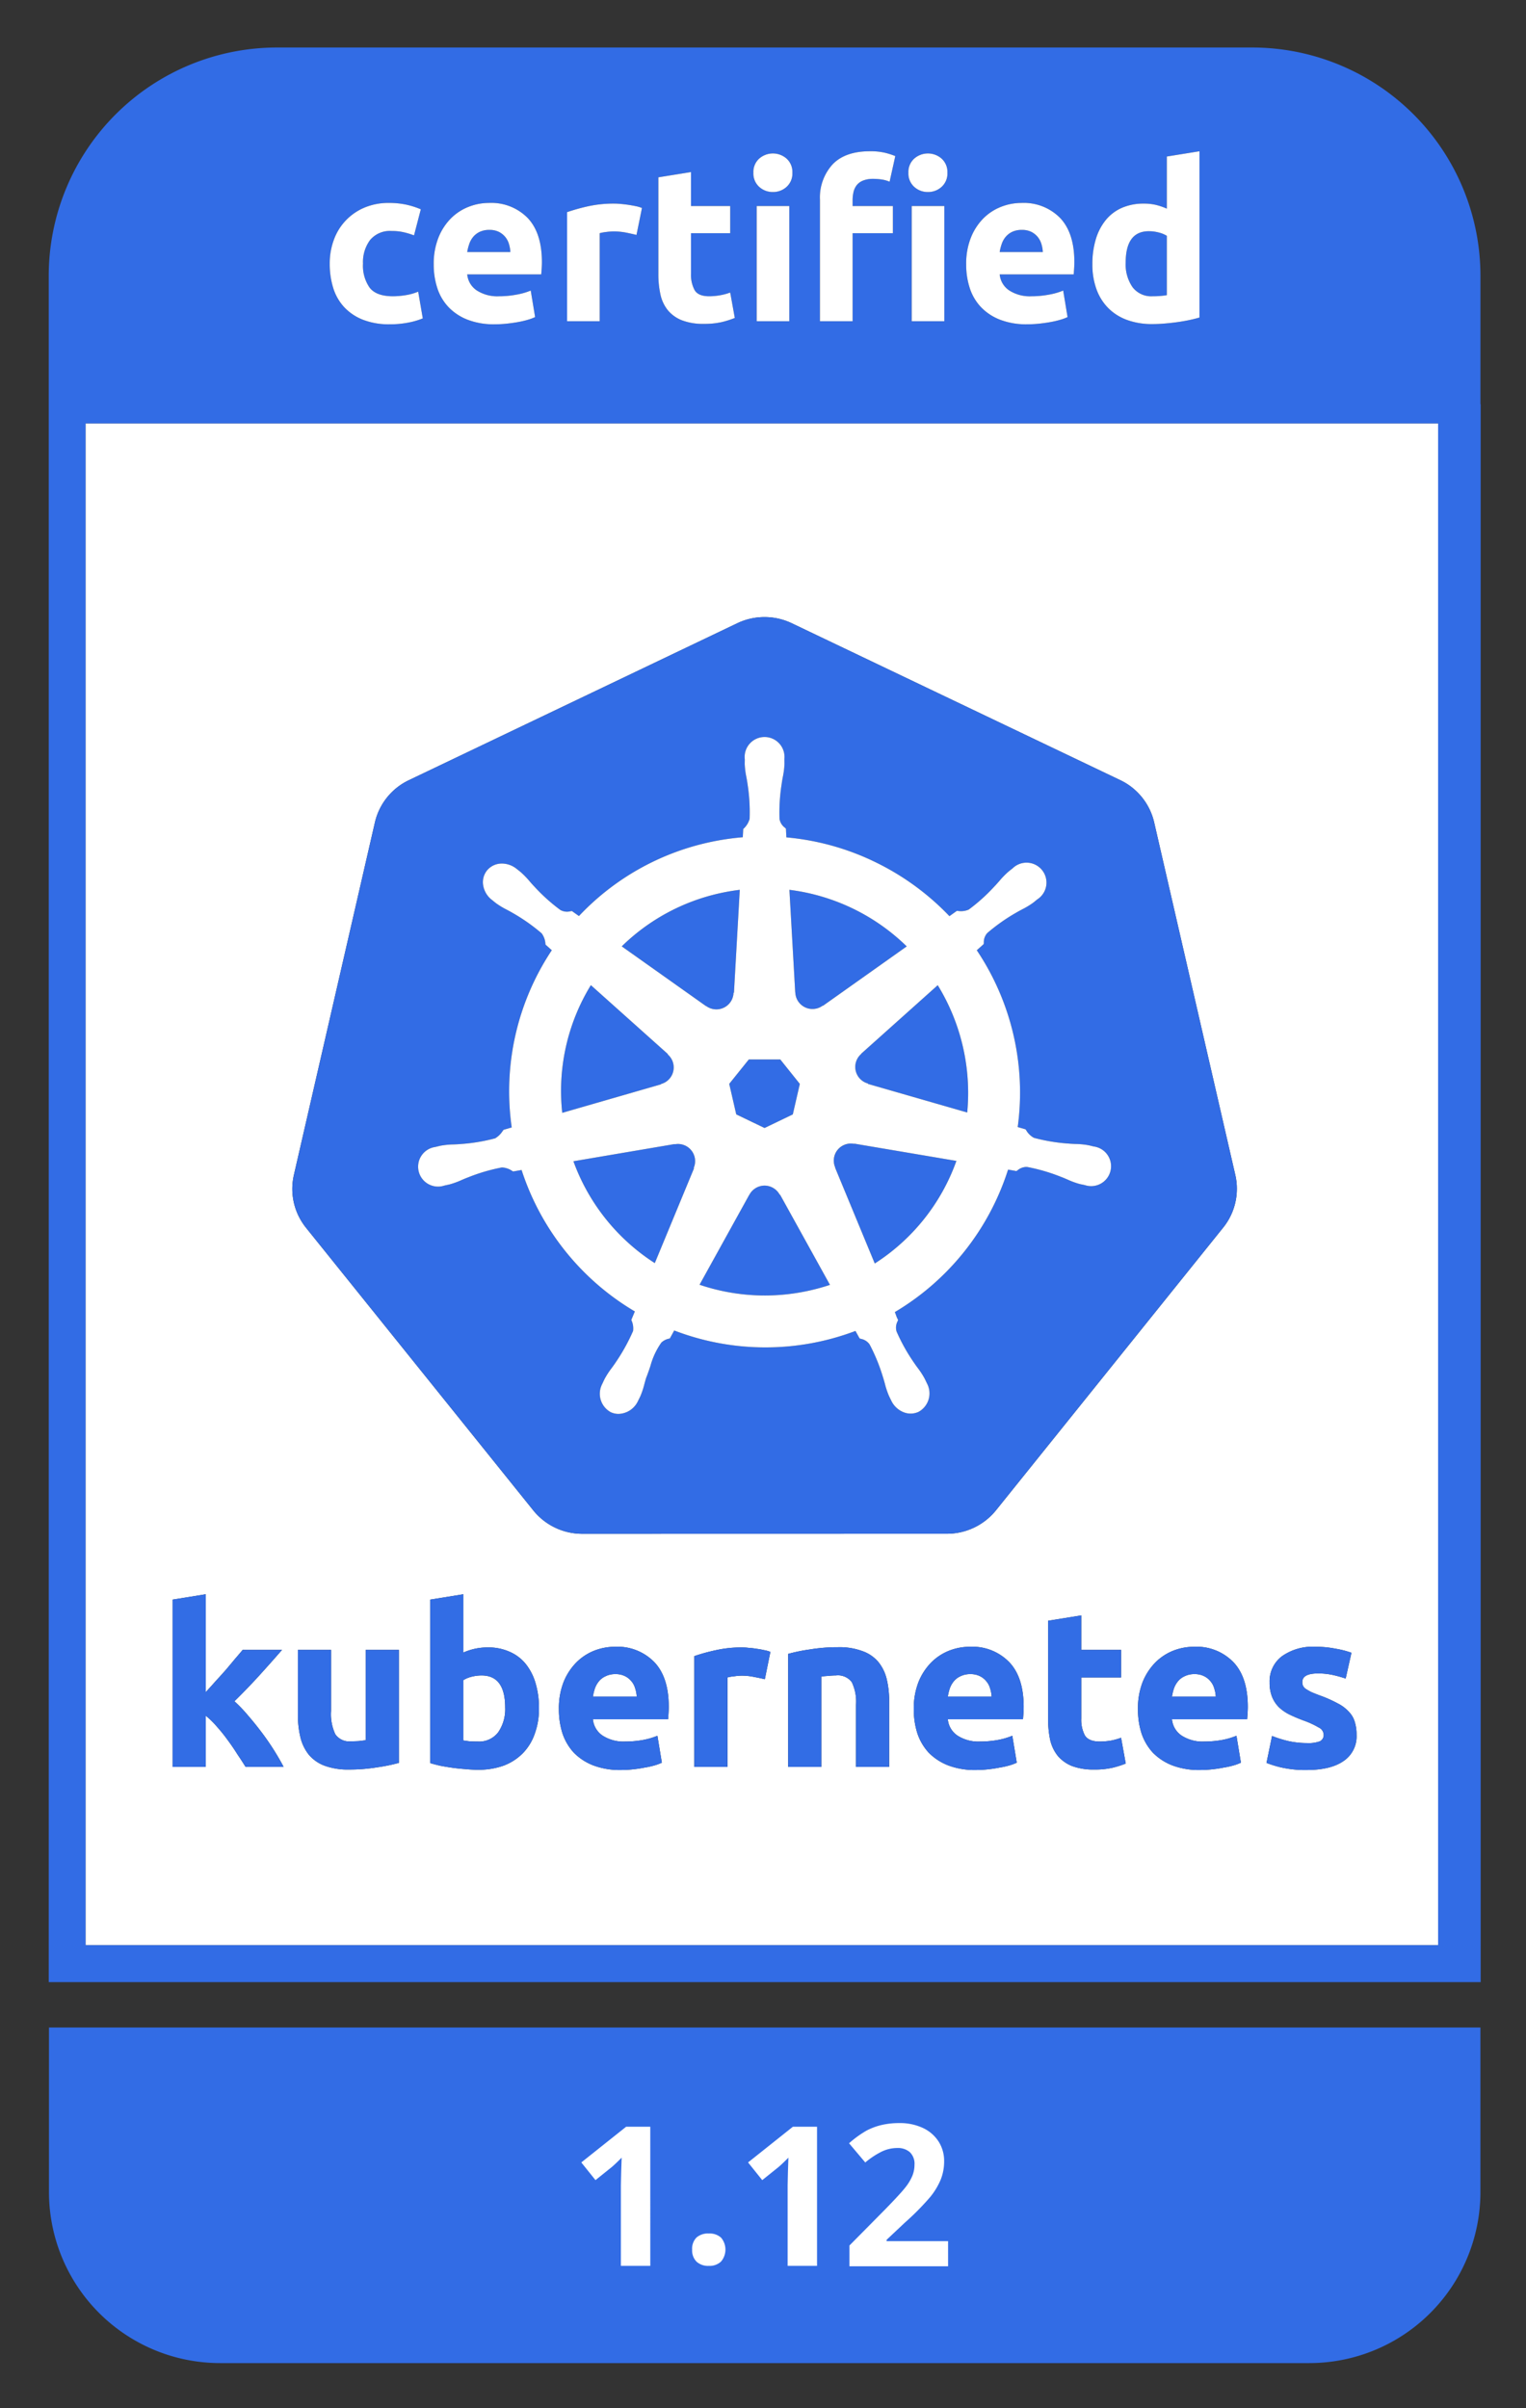 <svg xmlns="http://www.w3.org/2000/svg" role="img" viewBox="-4.27 -2.77 305.54 482.04"><rect x="-4.27" y="-2.77" width="305.54" height="482.04" fill="#333333" stroke="none"/><defs><style>.cls-1{fill:#326ce5}.cls-2{fill:#fff}</style></defs><g id="Layer_2" data-name="Layer 2"><path d="M292.195 78.13h-.045V52.324a45.717 45.717 0 00-45.583-45.583H51.07A45.717 45.717 0 005.487 52.324V394h286.708zm-144.959-16.6V38.47h6.532v23.06zm31.039 0V38.47h6.532v23.06zm36.877-16.462a11.022 11.022 0 012.017-3.836 8.634 8.634 0 013.222-2.411 10.81 10.81 0 014.363-.833 10.27 10.27 0 012.433.263 13.194 13.194 0 012.17.745V28.563l6.532-1.052v33.275q-.878.263-2.016.504-1.141.242-2.39.417-1.25.175-2.543.285-1.293.109-2.476.11a14.504 14.504 0 01-5.086-.834 10.204 10.204 0 01-3.77-2.39 10.354 10.354 0 01-2.346-3.77 14.37 14.37 0 01-.81-4.975 17.024 17.024 0 01.7-5.064zm-25.028-.263a11.511 11.511 0 012.477-3.836 10.305 10.305 0 013.53-2.324 11.054 11.054 0 014.098-.789 10.19 10.19 0 017.76 3.004q2.85 3.003 2.85 8.833 0 .57-.044 1.25t-.088 1.205h-14.818a4.34 4.34 0 001.885 3.2 7.578 7.578 0 004.472 1.184 18.888 18.888 0 003.53-.328 13.299 13.299 0 002.827-.811l.877 5.304a9.028 9.028 0 01-1.403.526 18.296 18.296 0 01-1.951.46q-1.075.198-2.302.33a23.015 23.015 0 01-2.455.131 14.525 14.525 0 01-5.414-.92 10.536 10.536 0 01-3.814-2.521 9.998 9.998 0 01-2.236-3.793 15.017 15.017 0 01-.723-4.734 14.096 14.096 0 01.942-5.37zM178.779 28.98a4.16 4.16 0 015.48 0 3.589 3.589 0 011.162 2.827 3.587 3.587 0 01-1.162 2.828 4.16 4.16 0 01-5.48 0 3.584 3.584 0 01-1.162-2.828 3.585 3.585 0 011.162-2.827zm-18.874 8.263a9.836 9.836 0 012.521-7.102q2.521-2.63 7.475-2.63a12.659 12.659 0 013.047.307 14.748 14.748 0 012.039.657l-1.14 5.13a6.254 6.254 0 00-1.557-.439 11.35 11.35 0 00-1.73-.131 5.324 5.324 0 00-1.996.329 3.08 3.08 0 00-1.271.898 3.477 3.477 0 00-.658 1.36 7.056 7.056 0 00-.197 1.71v1.14h8.067v5.435h-8.067v17.624h-6.533zM147.74 28.98a4.158 4.158 0 015.48 0 3.587 3.587 0 011.162 2.827 3.585 3.585 0 01-1.162 2.828 4.16 4.16 0 01-5.48 0 3.583 3.583 0 01-1.161-2.828 3.584 3.584 0 011.161-2.827zm-20.188 3.748l6.533-1.052v6.795h7.847v5.437h-7.847v8.11a6.45 6.45 0 00.723 3.288q.723 1.228 2.915 1.227a12.464 12.464 0 002.17-.197 11.136 11.136 0 002.039-.548l.92 5.086a18.476 18.476 0 01-2.63.833 15.331 15.331 0 01-3.55.35 11.688 11.688 0 01-4.429-.723 6.944 6.944 0 01-2.806-2.016 7.502 7.502 0 01-1.468-3.135 18.477 18.477 0 01-.417-4.077zm-18.281 6.97a39.288 39.288 0 014.143-1.161 23.883 23.883 0 015.326-.548q.527 0 1.272.066t1.49.175q.746.11 1.491.263a7.096 7.096 0 011.271.373l-1.096 5.392q-.877-.219-2.06-.46a12.776 12.776 0 00-2.543-.241 11.873 11.873 0 00-1.469.11 8.632 8.632 0 00-1.293.24v17.624h-6.532zm-25.757 5.108a11.507 11.507 0 012.477-3.836 10.3 10.3 0 013.53-2.324 11.05 11.05 0 014.099-.789 10.19 10.19 0 017.76 3.004q2.849 3.003 2.849 8.833 0 .57-.044 1.25t-.087 1.205H89.279a4.338 4.338 0 001.886 3.2 7.576 7.576 0 004.471 1.184 18.884 18.884 0 003.53-.328 13.293 13.293 0 002.827-.811l.877 5.304a9.028 9.028 0 01-1.403.526 18.308 18.308 0 01-1.95.46q-1.075.198-2.302.33a23.017 23.017 0 01-2.456.131 14.528 14.528 0 01-5.414-.92 10.534 10.534 0 01-3.814-2.521 10 10 0 01-2.236-3.793 15.019 15.019 0 01-.723-4.734 14.096 14.096 0 01.942-5.37zm-20.956.482a11.029 11.029 0 016.072-6.466 12.298 12.298 0 014.998-.965 16.132 16.132 0 013.376.33 16.47 16.47 0 012.981.942l-1.359 5.217a16.504 16.504 0 00-2.017-.614 10.537 10.537 0 00-2.455-.263 5.175 5.175 0 00-4.318 1.797 7.4 7.4 0 00-1.425 4.735 7.662 7.662 0 001.337 4.823q1.337 1.71 4.67 1.71a15.952 15.952 0 002.542-.22 10.771 10.771 0 002.499-.701l.92 5.348a15.32 15.32 0 01-2.849.833 18.827 18.827 0 01-3.77.351 14.195 14.195 0 01-5.437-.943 10.231 10.231 0 01-3.748-2.564 9.993 9.993 0 01-2.148-3.836 16.264 16.264 0 01-.68-4.8 13.583 13.583 0 01.811-4.714zM12.884 386.58V82.007h270.788V386.58z" class="cls-1"/><path d="M122.148 333.771a3.732 3.732 0 00-1.291-1.024 4.068 4.068 0 00-1.915-.4 4.239 4.239 0 00-1.915.4 3.72 3.72 0 00-1.336.98 4.765 4.765 0 00-.846 1.47 10.266 10.266 0 00-.4 1.647h8.772a6.22 6.22 0 00-.311-1.647 3.673 3.673 0 00-.758-1.426zm71.061 0a3.733 3.733 0 00-1.292-1.024 4.069 4.069 0 00-1.915-.4 4.239 4.239 0 00-1.915.4 3.72 3.72 0 00-1.336.98 4.763 4.763 0 00-.846 1.47 10.26 10.26 0 00-.4 1.647h8.772a6.22 6.22 0 00-.311-1.647 3.673 3.673 0 00-.757-1.426zm-101.054-1.157a8.085 8.085 0 00-2.048.267 5.788 5.788 0 00-1.603.668v12.068q.49.09 1.247.178.757.045 1.647.045a4.768 4.768 0 004.097-1.87 8.13 8.13 0 001.38-4.944q0-6.412-4.72-6.412zm145.934 1.157a3.732 3.732 0 00-1.292-1.024 4.069 4.069 0 00-1.915-.4 4.239 4.239 0 00-1.914.4 3.72 3.72 0 00-1.336.98 4.767 4.767 0 00-.847 1.47 10.273 10.273 0 00-.4 1.647h8.773a6.22 6.22 0 00-.312-1.647 3.673 3.673 0 00-.757-1.426z" class="cls-2"/><path d="M12.884 82.007V386.58h270.788V82.007zm89.619 217.561l-45.509-56.583q-.382-.478-.715-.992a12.385 12.385 0 01-1.707-9.561l16.221-70.567a12.49 12.49 0 016.803-8.46l65.749-31.415a12.671 12.671 0 0110.914 0l65.758 31.399a12.49 12.49 0 016.802 8.459l16.246 70.567a12.393 12.393 0 01-2.43 10.553l-45.492 56.592a12.612 12.612 0 01-9.83 4.684l-72.98.016a12.612 12.612 0 01-9.83-4.692zm-57.605 51.348q-.713-1.157-1.648-2.538-.89-1.425-1.915-2.806a32.36 32.36 0 00-2.182-2.716 16.981 16.981 0 00-2.227-2.182v10.242h-6.635v-33.488l6.635-1.069v19.595q.98-1.07 2.004-2.227 1.069-1.158 2.049-2.271.98-1.158 1.826-2.182.89-1.024 1.514-1.782H52.2q-2.36 2.717-4.632 5.21-2.226 2.45-4.898 5.077a29.19 29.19 0 012.76 2.895q1.426 1.648 2.762 3.429t2.45 3.563q1.112 1.78 1.87 3.25zm30.698-.801a34.674 34.674 0 01-4.364.89 34.107 34.107 0 01-5.61.446 13.502 13.502 0 01-4.988-.802 7.65 7.65 0 01-3.118-2.226 8.975 8.975 0 01-1.647-3.474 18.561 18.561 0 01-.49-4.409v-13.048h6.635v12.247a9.491 9.491 0 00.846 4.631 3.366 3.366 0 003.162 1.425q.712 0 1.514-.044.802-.09 1.425-.179v-18.08h6.635zm27.203-5.834a10.473 10.473 0 01-2.36 3.874 10.71 10.71 0 01-3.83 2.494 14.728 14.728 0 01-5.166.846q-1.203 0-2.539-.133-1.291-.09-2.582-.268-1.247-.178-2.405-.4-1.158-.268-2.049-.535v-32.73l6.636-1.07v11.668a12.43 12.43 0 012.315-.757 11.898 11.898 0 012.583-.268 10.347 10.347 0 014.409.891 8.428 8.428 0 013.206 2.45 11.08 11.08 0 011.96 3.874 17.334 17.334 0 01.668 4.987 14.455 14.455 0 01-.846 5.077zm26.786-4.097q-.044.668-.089 1.202h-15.052a4.41 4.41 0 001.915 3.251 7.696 7.696 0 004.543 1.203 20.133 20.133 0 003.562-.312 14.307 14.307 0 002.895-.846l.89 5.388a9.166 9.166 0 01-1.425.535 15.572 15.572 0 01-2.004.445q-1.068.223-2.315.356a23.396 23.396 0 01-2.494.134 14.94 14.94 0 01-5.522-.935 11.13 11.13 0 01-3.874-2.539 10.778 10.778 0 01-2.271-3.874 15.698 15.698 0 01-.713-4.81 14.454 14.454 0 01.935-5.433 11.925 11.925 0 012.539-3.918 10.52 10.52 0 013.562-2.36 11.397 11.397 0 014.186-.802 10.308 10.308 0 017.882 3.073q2.895 3.028 2.895 8.95 0 .58-.045 1.292zm19.282-6.813q-.89-.223-2.093-.446a11.898 11.898 0 00-2.583-.267 10.477 10.477 0 00-1.514.134 7.524 7.524 0 00-1.291.222v17.902h-6.636V328.74a37.301 37.301 0 014.186-1.158 23.644 23.644 0 015.433-.578 11.326 11.326 0 011.292.089 13.16 13.16 0 011.514.178 13.498 13.498 0 011.514.267 6.18 6.18 0 011.291.356zm24.888 17.545h-6.635v-12.424a8.945 8.945 0 00-.846-4.543 3.451 3.451 0 00-3.162-1.335 13.754 13.754 0 00-1.514.089q-.802.044-1.425.133v18.08h-6.636v-22.622a34.685 34.685 0 014.365-.89 34.106 34.106 0 015.61-.446 13.147 13.147 0 014.944.802 7.279 7.279 0 013.162 2.182 8.589 8.589 0 011.647 3.384 18.011 18.011 0 01.49 4.364zm26.89-10.732q-.044.668-.089 1.202h-15.051a4.41 4.41 0 001.914 3.251 7.696 7.696 0 004.543 1.203 20.134 20.134 0 003.562-.312 14.308 14.308 0 002.895-.846l.89 5.388a9.164 9.164 0 01-1.424.535 15.568 15.568 0 01-2.004.445q-1.07.223-2.316.356a23.398 23.398 0 01-2.494.134 14.939 14.939 0 01-5.522-.935 11.131 11.131 0 01-3.874-2.539 10.778 10.778 0 01-2.271-3.874 15.696 15.696 0 01-.713-4.81 14.454 14.454 0 01.935-5.433 11.925 11.925 0 012.539-3.918 10.52 10.52 0 013.562-2.36 11.397 11.397 0 014.186-.802 10.308 10.308 0 017.882 3.073q2.895 3.028 2.895 8.95 0 .58-.044 1.292zm17.813 10.91a15.566 15.566 0 01-3.607.357 12.208 12.208 0 01-4.498-.713 7.345 7.345 0 01-2.85-2.048 8.03 8.03 0 01-1.514-3.207 19.8 19.8 0 01-.401-4.141v-19.683l6.635-1.07v6.903h7.972v5.522h-7.972v8.239a6.723 6.723 0 00.713 3.34q.757 1.247 2.983 1.247a13.797 13.797 0 002.182-.178 12.532 12.532 0 002.093-.58l.936 5.166a18.882 18.882 0 01-2.672.846zm27.068-10.91q-.045.668-.09 1.202h-15.051a4.41 4.41 0 001.915 3.251 7.696 7.696 0 004.542 1.203 20.133 20.133 0 003.562-.312 14.308 14.308 0 002.895-.846l.89 5.388a9.166 9.166 0 01-1.424.535 15.568 15.568 0 01-2.004.445q-1.07.223-2.316.356a23.398 23.398 0 01-2.494.134 14.939 14.939 0 01-5.522-.935 11.131 11.131 0 01-3.874-2.539 10.778 10.778 0 01-2.271-3.874 15.696 15.696 0 01-.713-4.81 14.454 14.454 0 01.935-5.433 11.926 11.926 0 012.539-3.918 10.52 10.52 0 013.562-2.36 11.397 11.397 0 014.186-.802 10.308 10.308 0 017.883 3.073q2.894 3.028 2.894 8.95 0 .58-.044 1.292zm19.192 9.574q-2.583 1.782-7.347 1.782a21.465 21.465 0 01-5.21-.535 21.155 21.155 0 01-2.85-.89l1.112-5.389a23.486 23.486 0 003.474 1.07 17.903 17.903 0 003.518.355 6.624 6.624 0 002.583-.356 1.376 1.376 0 00.757-1.38 1.643 1.643 0 00-.98-1.38 17.148 17.148 0 00-2.983-1.381q-1.559-.58-2.85-1.203a8.768 8.768 0 01-2.138-1.47 6.271 6.271 0 01-1.38-2.092 7.667 7.667 0 01-.49-2.895 6.26 6.26 0 012.449-5.21 10.655 10.655 0 016.724-1.915 20.406 20.406 0 014.097.4 17.914 17.914 0 013.118.802l-1.158 5.166a23.793 23.793 0 00-2.539-.712 13.377 13.377 0 00-3.028-.312q-3.117 0-3.117 1.737a1.793 1.793 0 00.134.712 1.667 1.667 0 00.534.624q.4.267 1.069.623.712.312 1.781.713a25.179 25.179 0 013.607 1.603 7.564 7.564 0 012.227 1.692 4.737 4.737 0 011.158 2.004 8.488 8.488 0 01.356 2.583 5.939 5.939 0 01-2.628 5.255z" class="cls-2"/><path d="M97.631 46.056a4.067 4.067 0 00-.745-1.403 3.979 3.979 0 00-1.272-1.009 4.142 4.142 0 00-1.907-.394 4.386 4.386 0 00-1.885.372 3.9 3.9 0 00-1.315.987 4.417 4.417 0 00-.811 1.425 9.31 9.31 0 00-.417 1.644h8.637a6.791 6.791 0 00-.285-1.622zm128.876 10.477q.877 0 1.622-.065.746-.066 1.228-.154v-11.88a5.693 5.693 0 00-1.6-.658 7.718 7.718 0 00-1.995-.263q-4.648 0-4.647 6.313a8 8 0 001.36 4.866 4.692 4.692 0 004.032 1.841zM204.24 46.056a4.069 4.069 0 00-.745-1.403 3.975 3.975 0 00-1.271-1.009 4.142 4.142 0 00-1.907-.394 4.387 4.387 0 00-1.885.372 3.897 3.897 0 00-1.315.987 4.407 4.407 0 00-.811 1.425 9.342 9.342 0 00-.417 1.644h8.637a6.791 6.791 0 00-.285-1.622z" class="cls-1"/><path d="M64.575 58.638a10.231 10.231 0 003.748 2.564 14.195 14.195 0 005.437.943 18.827 18.827 0 003.77-.35 15.32 15.32 0 002.85-.834l-.921-5.348a10.771 10.771 0 01-2.5.701 15.952 15.952 0 01-2.542.22q-3.332 0-4.669-1.71A7.662 7.662 0 0168.411 50a7.4 7.4 0 011.425-4.734 5.175 5.175 0 014.318-1.798 10.537 10.537 0 012.455.263 16.504 16.504 0 012.017.614l1.359-5.217a16.47 16.47 0 00-2.981-.943 16.132 16.132 0 00-3.376-.329 12.298 12.298 0 00-4.998.965 11.029 11.029 0 00-6.072 6.466 13.583 13.583 0 00-.81 4.713 16.264 16.264 0 00.679 4.8 9.993 9.993 0 002.148 3.837zm20.956.066a10.534 10.534 0 003.814 2.52 14.528 14.528 0 005.414.921 23.017 23.017 0 002.456-.131q1.226-.132 2.301-.33a18.308 18.308 0 001.951-.46 9.028 9.028 0 001.403-.525l-.877-5.305a13.293 13.293 0 01-2.828.81 18.884 18.884 0 01-3.529.33 7.576 7.576 0 01-4.471-1.184 4.338 4.338 0 01-1.886-3.2h14.819q.043-.527.087-1.206.043-.68.044-1.25 0-5.83-2.85-8.833a10.19 10.19 0 00-7.76-3.004 11.05 11.05 0 00-4.098.79 10.3 10.3 0 00-3.53 2.323 11.507 11.507 0 00-2.477 3.836 14.096 14.096 0 00-.942 5.37 15.019 15.019 0 00.723 4.735 10 10 0 002.236 3.793zm4.165-12.67a4.417 4.417 0 01.81-1.425 3.9 3.9 0 011.316-.987 4.386 4.386 0 011.885-.372 4.142 4.142 0 011.907.394 3.979 3.979 0 011.272 1.009 4.067 4.067 0 01.745 1.403 6.791 6.791 0 01.285 1.622H89.28a9.31 9.31 0 01.417-1.644zm26.107-2.127a8.632 8.632 0 011.293-.24 11.873 11.873 0 011.469-.11 12.776 12.776 0 012.543.24q1.184.242 2.06.461l1.096-5.392a7.096 7.096 0 00-1.271-.373q-.746-.153-1.49-.263-.747-.109-1.491-.175-.746-.066-1.272-.066a23.883 23.883 0 00-5.326.548 39.288 39.288 0 00-4.143 1.162V61.53h6.532zm13.634 15.411a6.944 6.944 0 002.806 2.016 11.688 11.688 0 004.428.724 15.331 15.331 0 003.551-.351 18.476 18.476 0 002.63-.833l-.92-5.086a11.136 11.136 0 01-2.039.548 12.464 12.464 0 01-2.17.197q-2.193 0-2.915-1.227a6.45 6.45 0 01-.723-3.288v-8.11h7.847V38.47h-7.847v-6.795l-6.533 1.052v19.378a18.477 18.477 0 00.417 4.077 7.502 7.502 0 001.468 3.135zm21.043-23.653a3.995 3.995 0 002.74-1.03 3.585 3.585 0 001.162-2.828 3.587 3.587 0 00-1.162-2.827 4.158 4.158 0 00-5.48 0 3.584 3.584 0 00-1.161 2.827 3.583 3.583 0 001.161 2.828 3.994 3.994 0 002.74 1.03zm-3.244 2.806h6.532v23.06h-6.532zm19.202 5.436h8.067v-5.436h-8.067v-1.14a7.056 7.056 0 01.197-1.71 3.477 3.477 0 01.658-1.359 3.08 3.08 0 011.271-.898 5.324 5.324 0 011.995-.33 11.35 11.35 0 011.731.132 6.254 6.254 0 011.557.439l1.14-5.13a14.748 14.748 0 00-2.039-.657 12.659 12.659 0 00-3.047-.307q-4.955 0-7.475 2.63a9.836 9.836 0 00-2.52 7.103V61.53h6.532zm15.082-8.242a3.997 3.997 0 002.74-1.03 3.587 3.587 0 001.161-2.828 3.589 3.589 0 00-1.162-2.827 4.16 4.16 0 00-5.48 0 3.585 3.585 0 00-1.162 2.827 3.584 3.584 0 001.162 2.828 3.995 3.995 0 002.74 1.03zm-3.245 2.806h6.532v23.06h-6.532zm13.865 20.233a10.536 10.536 0 003.815 2.52 14.525 14.525 0 005.414.921 23.015 23.015 0 002.455-.131q1.227-.132 2.302-.33a18.296 18.296 0 001.95-.46 9.028 9.028 0 001.404-.525l-.877-5.305a13.299 13.299 0 01-2.828.81 18.888 18.888 0 01-3.529.33 7.578 7.578 0 01-4.472-1.184 4.34 4.34 0 01-1.885-3.2h14.818q.044-.526.088-1.206.043-.68.044-1.25 0-5.83-2.85-8.833a10.19 10.19 0 00-7.76-3.004 11.054 11.054 0 00-4.099.79 10.305 10.305 0 00-3.53 2.323 11.511 11.511 0 00-2.476 3.836 14.096 14.096 0 00-.942 5.37 15.017 15.017 0 00.723 4.735 9.998 9.998 0 002.236 3.793zm4.166-12.67a4.407 4.407 0 01.81-1.425 3.897 3.897 0 011.316-.987 4.387 4.387 0 011.885-.372 4.142 4.142 0 011.907.394 3.975 3.975 0 011.271 1.009 4.069 4.069 0 01.746 1.403 6.791 6.791 0 01.285 1.622h-8.637a9.342 9.342 0 01.417-1.644zm21.302 12.845a10.204 10.204 0 003.77 2.39 14.504 14.504 0 005.086.832q1.183 0 2.476-.11t2.543-.284q1.25-.176 2.39-.417 1.14-.24 2.017-.504V27.511l-6.533 1.052v10.434a13.194 13.194 0 00-2.17-.745 10.27 10.27 0 00-2.433-.263 10.81 10.81 0 00-4.363.833 8.634 8.634 0 00-3.222 2.411 11.022 11.022 0 00-2.016 3.836 17.024 17.024 0 00-.702 5.064 14.37 14.37 0 00.812 4.976 10.354 10.354 0 002.345 3.77zm8.154-15.366a7.718 7.718 0 011.995.263 5.693 5.693 0 011.6.658v11.88q-.483.089-1.228.154-.745.066-1.622.065a4.692 4.692 0 01-4.033-1.84 8 8 0 01-1.36-4.867q0-6.313 4.648-6.313z" class="cls-2"/><path d="M180.79 241.201a40.54 40.54 0 006.433-11.586l-20.434-3.454-.033.042-.02-.004a3.435 3.435 0 00-3.772 4.739l.007.017-.025.035 7.932 19.159a40.325 40.325 0 009.911-8.948zm-5.84 6.018l.032-.027zm4.767-4.672l.066-.077zm-65.683-48.114a40.5 40.5 0 00-5.73 25.56l19.755-5.701.016-.068.02-.005a3.435 3.435 0 001.348-5.904l-.014-.013.016-.084zm53.026 15.604a3.428 3.428 0 002.44 4.081l.02.005.018.085 19.853 5.718a41.241 41.241 0 00-5.906-25.485l-15.327 13.718.007.042-.013.013a3.398 3.398 0 00-1.091 1.823zm-40.225 40.036l7.848-18.965-.06-.076.009-.018a3.437 3.437 0 00-3.107-4.788h-.042a3.53 3.53 0 00-.633.057l-.02.004-.033-.042-20.257 3.438a40.722 40.722 0 0016.295 20.39zm31.112 5.457a41.52 41.52 0 003.961-1.103l-9.985-18.044h-.077l-.01-.018a3.467 3.467 0 00-3.021-1.808 2.7 2.7 0 00-.126.002 3.452 3.452 0 00-2.906 1.815l-.008.018h-.02l-9.959 18.01a40.768 40.768 0 0022.151 1.129zm-12.287-46.223l-3.924 4.885 1.406 6.107 5.672 2.728 5.655-2.72 1.406-6.107-3.915-4.893h-6.3zm26.563 39.984l.104-.072zm-5.72-70.183a40.604 40.604 0 00-12.717-3.76l1.166 20.55.017.01v.019a3.441 3.441 0 005.463 2.623l.015-.011.06.025 16.77-11.89a40.858 40.858 0 00-10.774-7.566zm-46.285 7.558l16.877 11.964.035-.016.016.012a3.437 3.437 0 005.455-2.632v-.02l.085-.042 1.165-20.584a41.615 41.615 0 00-4.153.718 40.607 40.607 0 00-19.48 10.6zm57.254 58.274l-.023.023z" class="cls-1"/><path d="M185.313 304.244a12.612 12.612 0 009.83-4.684l45.492-56.592a12.393 12.393 0 002.43-10.553l-16.246-70.567a12.49 12.49 0 00-6.802-8.46l-65.758-31.398a12.671 12.671 0 00-10.914 0l-65.75 31.415a12.49 12.49 0 00-6.802 8.46l-16.22 70.567a12.385 12.385 0 001.706 9.56q.333.514.715.993l45.509 56.583a12.612 12.612 0 009.83 4.692zm-63.178-42.781l-.005-.013.006-.012.703-1.689a51.265 51.265 0 01-22.676-28.314l-1.698.292-.011-.006-.174-.1a3.91 3.91 0 00-2.069-.695 36.3 36.3 0 00-6.732 1.972l-.12.044c-.407.156-.791.32-1.163.48a16.6 16.6 0 01-2.372.875c-.2.054-.46.108-.71.161l-.309.066a.269.269 0 00-.032.011.335.335 0 01-.044.014l-.033.005a.194.194 0 00-.026.004 3.983 3.983 0 11-1.764-7.735l.028-.007.031-.01.015-.003.02-.005.31-.075c.26-.063.528-.129.741-.169a16.074 16.074 0 012.492-.233c.415-.017.844-.033 1.287-.07l.094-.01a36.418 36.418 0 006.954-1.15 4.636 4.636 0 001.515-1.487l.16-.208.005-.008.011-.003 1.62-.471a50.961 50.961 0 018.024-35.473l-1.249-1.116-.002-.011a16.329 16.329 0 01-.027-.181 3.923 3.923 0 00-.754-2.072 36.986 36.986 0 00-5.846-4.106 28.855 28.855 0 00-1.123-.619 16.142 16.142 0 01-2.142-1.292c-.172-.127-.384-.3-.588-.47a35.004 35.004 0 00-.229-.186l-.025-.018-.034-.024a4.635 4.635 0 01-1.711-2.85 3.753 3.753 0 01.74-3 3.803 3.803 0 013.015-1.403c.05 0 .099.001.148.003a4.735 4.735 0 012.762 1.042l.237.186c.217.17.463.362.638.512a16.49 16.49 0 011.749 1.81c.266.306.543.624.843.943l.068.069a36.414 36.414 0 005.232 4.719 2.716 2.716 0 002.034.264c.094-.015.188-.03.281-.043l.013-.002.012.009c.233.172.972.702 1.396.992a50.647 50.647 0 0125.711-14.68 51.353 51.353 0 017.089-1.09l.093-1.65.009-.008a4.267 4.267 0 001.268-2.018 36.53 36.53 0 00-.43-7.06l-.007-.069c-.062-.433-.14-.848-.213-1.25a16.3 16.3 0 01-.326-2.494c-.007-.193-.002-.437.003-.672l.006-.34a.87.87 0 00-.005-.046c-.002-.02-.004-.04-.004-.062a3.99 3.99 0 117.938 0c0 .117.004.248.005.381.006.26.011.53.003.739a16.298 16.298 0 01-.325 2.496c-.075.4-.151.815-.213 1.25l-.026.209a35.928 35.928 0 00-.42 6.921 2.715 2.715 0 001.063 1.748l.215.198.01.01v.013c.011.298.057 1.219.09 1.729a51.036 51.036 0 0117.809 4.953 51.582 51.582 0 0114.832 10.817l1.483-1.058.012.001c.06.003.13.009.205.014a3.907 3.907 0 002.164-.27 35.987 35.987 0 005.164-4.66l.135-.137c.294-.313.568-.626.832-.928a16.874 16.874 0 011.768-1.823c.174-.15.406-.331.63-.507l.246-.192a3.99 3.99 0 114.943 6.208l-.275.225c-.206.17-.419.346-.592.474a15.83 15.83 0 01-2.14 1.287 29.39 29.39 0 00-1.134.623 37.103 37.103 0 00-5.847 4.108 2.722 2.722 0 00-.707 1.92c-.007.097-.013.192-.022.287v.013l-.01.008c-.106.098-.336.304-.603.541-.268.24-.563.503-.772.693a51.159 51.159 0 018.192 35.388l1.573.458.007.01.114.165a3.918 3.918 0 001.568 1.53 36.507 36.507 0 006.97 1.15l.078.008c.442.037.87.053 1.284.07a16.015 16.015 0 012.493.234c.205.038.467.103.72.166.151.037.298.074.426.103a3.983 3.983 0 11-1.764 7.734.195.195 0 00-.026-.003l-.033-.005a.293.293 0 01-.045-.015.254.254 0 00-.031-.01 20.517 20.517 0 00-.376-.078c-.227-.046-.46-.093-.643-.142a16.172 16.172 0 01-2.35-.87 30.314 30.314 0 00-1.185-.493l-.109-.038a36.286 36.286 0 00-6.746-1.978 2.74 2.74 0 00-.224-.009 2.789 2.789 0 00-1.712.654c-.082.056-.161.112-.243.165l-.012.008-.013-.003a58.926 58.926 0 00-1.652-.29 51.255 51.255 0 01-22.668 28.517c.058.142.126.326.198.52a5.972 5.972 0 00.44 1.033l.013.015-.007.019c-.034.093-.071.184-.108.277a2.69 2.69 0 00-.193 2.022 36.862 36.862 0 003.486 6.24c.246.367.498.71.74 1.042a16.17 16.17 0 011.372 2.097c.106.2.231.465.353.722l.16.338a4.212 4.212 0 01-1.689 5.637 3.762 3.762 0 01-3.088.056 4.628 4.628 0 01-2.397-2.3l-.14-.286a16.56 16.56 0 01-.348-.725 16.499 16.499 0 01-.795-2.396c-.108-.392-.218-.798-.35-1.214l-.03-.089a36.42 36.42 0 00-2.667-6.522 2.727 2.727 0 00-1.717-1.12c-.092-.028-.183-.055-.274-.085l-.011-.004-.007-.01c-.066-.113-.226-.404-.396-.712-.15-.273-.313-.566-.431-.777a50.965 50.965 0 01-36.288-.093l-.884 1.602-.014.004a3.165 3.165 0 00-1.678.815 14.868 14.868 0 00-2.201 4.722c-.261.766-.53 1.56-.84 2.338-.134.421-.246.832-.353 1.23a16.12 16.12 0 01-.783 2.379c-.085.194-.207.438-.326.673a38.6 38.6 0 00-.159.32l-.002.015a.055.055 0 01-.013.016 4.445 4.445 0 01-3.902 2.586 3.61 3.61 0 01-1.572-.356 4.21 4.21 0 01-1.69-5.637c.056-.113.117-.246.18-.383.112-.24.227-.49.326-.677a16.455 16.455 0 011.378-2.113c.241-.33.49-.671.734-1.035a38.25 38.25 0 003.56-6.396 3.881 3.881 0 00-.35-2.2z" class="cls-1"/><path d="M118.926 270.06c-.243.363-.493.705-.734 1.034a16.455 16.455 0 00-1.378 2.113 15.7 15.7 0 00-.326.678c-.063.136-.124.269-.18.383a4.21 4.21 0 001.69 5.636 3.61 3.61 0 001.572.356 4.445 4.445 0 003.902-2.586.055.055 0 00.013-.016l.003-.014c.048-.1.103-.209.158-.32.119-.236.24-.48.326-.674a16.12 16.12 0 00.783-2.378c.108-.399.219-.81.352-1.23.31-.78.58-1.572.84-2.34a14.868 14.868 0 012.202-4.721 3.165 3.165 0 011.678-.815l.014-.004.884-1.602a50.965 50.965 0 0036.288.093l.431.778c.17.307.33.598.396.71l.007.012.011.004c.09.029.182.056.274.084a2.727 2.727 0 011.717 1.12 36.42 36.42 0 012.667 6.522l.03.09c.132.416.243.821.35 1.213a16.499 16.499 0 00.795 2.397c.09.208.22.47.347.725.05.1.098.197.14.285a4.628 4.628 0 002.398 2.3 3.762 3.762 0 003.088-.056 4.212 4.212 0 001.69-5.637 33.17 33.17 0 01-.161-.338c-.122-.257-.247-.522-.353-.722a16.17 16.17 0 00-1.371-2.097 29.592 29.592 0 01-.74-1.042 36.862 36.862 0 01-3.487-6.24 2.69 2.69 0 01.193-2.022c.037-.092.074-.184.109-.277l.006-.018-.012-.016a5.972 5.972 0 01-.44-1.032c-.073-.195-.141-.38-.2-.52a51.255 51.255 0 0022.67-28.517c.508.08 1.365.232 1.65.29l.015.002.011-.007c.082-.054.161-.11.243-.166a2.789 2.789 0 011.712-.654c.072 0 .147.003.224.01a36.286 36.286 0 016.746 1.977l.11.038c.413.16.806.33 1.185.493a16.172 16.172 0 002.35.87c.182.05.415.096.642.142.13.026.258.052.376.078a.254.254 0 01.031.01.293.293 0 00.045.015l.033.005a.195.195 0 01.026.003 3.983 3.983 0 101.764-7.734 22.654 22.654 0 01-.427-.103 13.591 13.591 0 00-.719-.166 16.015 16.015 0 00-2.493-.234 28.342 28.342 0 01-1.284-.07l-.078-.008a36.507 36.507 0 01-6.97-1.15 3.918 3.918 0 01-1.568-1.53l-.114-.165-.007-.01-1.573-.457a51.159 51.159 0 00-8.192-35.389c.209-.19.504-.453.772-.692.267-.238.497-.444.603-.541l.01-.009v-.013c.01-.095.015-.19.022-.286a2.722 2.722 0 01.707-1.92 37.103 37.103 0 015.847-4.108c.385-.227.766-.429 1.134-.624a15.83 15.83 0 002.14-1.287c.174-.128.386-.303.592-.474l.275-.225a3.99 3.99 0 10-4.943-6.208l-.245.192c-.225.176-.457.357-.63.507a16.874 16.874 0 00-1.769 1.823c-.264.302-.537.615-.832.928l-.135.138a35.987 35.987 0 01-5.164 4.659 3.907 3.907 0 01-2.164.27l-.205-.014h-.012l-1.483 1.057a51.582 51.582 0 00-14.832-10.817 51.036 51.036 0 00-17.81-4.953 95.065 95.065 0 01-.09-1.728v-.014l-.01-.01a13.67 13.67 0 00-.214-.198 2.715 2.715 0 01-1.063-1.747 35.928 35.928 0 01.42-6.922l.026-.21c.062-.434.138-.848.213-1.25a16.298 16.298 0 00.325-2.495c.008-.21.003-.478-.002-.738l-.006-.381a3.99 3.99 0 10-7.938 0c0 .02.002.04.004.061a.794.794 0 01.005.047c0 .108-.004.223-.006.339-.005.235-.01.48-.003.672a16.3 16.3 0 00.326 2.495c.074.4.151.816.213 1.25l.008.068a36.53 36.53 0 01.429 7.06 4.267 4.267 0 01-1.268 2.018l-.009.009-.093 1.649a51.353 51.353 0 00-7.089 1.09 50.647 50.647 0 00-25.711 14.68c-.424-.29-1.163-.82-1.396-.992l-.012-.008-.013.002a9.007 9.007 0 00-.28.042 2.716 2.716 0 01-2.035-.264 36.414 36.414 0 01-5.232-4.72l-.068-.068c-.3-.319-.577-.637-.843-.944a16.49 16.49 0 00-1.75-1.808c-.174-.15-.42-.343-.637-.513l-.237-.186a4.735 4.735 0 00-2.762-1.042l-.148-.002a3.803 3.803 0 00-3.016 1.403 3.753 3.753 0 00-.74 3 4.635 4.635 0 001.712 2.85l.034.023.025.018.229.187c.204.168.416.342.588.47a16.142 16.142 0 002.142 1.292c.365.193.741.393 1.123.618a36.986 36.986 0 015.846 4.106 3.923 3.923 0 01.754 2.072l.027.18.002.013 1.25 1.115a50.961 50.961 0 00-8.024 35.473l-1.62.47-.011.004-.007.009-.16.208a4.636 4.636 0 01-1.514 1.487 36.418 36.418 0 01-6.954 1.15l-.093.01c-.444.036-.873.053-1.288.069a16.074 16.074 0 00-2.492.233c-.213.04-.481.106-.741.17-.108.026-.213.052-.31.074l-.02.005-.015.003-.03.01-.029.008a3.983 3.983 0 101.764 7.734.194.194 0 01.026-.004l.033-.005a.335.335 0 00.044-.014.269.269 0 01.032-.01c.097-.022.202-.044.308-.066.251-.053.51-.108.711-.162a16.6 16.6 0 002.372-.874c.372-.16.756-.325 1.162-.48l.12-.044a36.3 36.3 0 016.733-1.973 3.91 3.91 0 012.07.695l.173.1.01.006 1.7-.292a51.265 51.265 0 0022.675 28.314l-.703 1.689-.006.012.005.013a3.881 3.881 0 01.35 2.2 38.25 38.25 0 01-3.559 6.396zm10.517-61.745a3.435 3.435 0 01-1.349 5.904l-.019.005-.016.068-19.755 5.701a40.5 40.5 0 015.73-25.56l15.411 13.785-.016.084zm1.354 17.93l.034.042.02-.004a3.53 3.53 0 01.632-.058h.042a3.437 3.437 0 013.107 4.789l-.008.018.059.076-7.848 18.965a40.722 40.722 0 01-16.295-20.39zm29.65-27.706l-.015.011a3.441 3.441 0 01-5.462-2.623l-.001-.02-.017-.009-1.166-20.55a40.85 40.85 0 0123.491 11.327l-16.77 11.889zm-17.761-2.607l-.084.042-.001.02a3.437 3.437 0 01-5.455 2.632l-.017-.012-.034.016-16.877-11.964a40.607 40.607 0 0119.48-10.6 41.615 41.615 0 014.153-.718zm3.07 40.46h.019l.008-.018a3.452 3.452 0 012.906-1.815c.043-.002.084-.002.126-.002a3.467 3.467 0 013.022 1.808l.009.018h.077l9.985 18.044a41.523 41.523 0 01-3.96 1.104 40.768 40.768 0 01-22.152-1.13zm8.713-16.085l-5.655 2.72-5.672-2.728-1.406-6.107 3.924-4.885h6.3l3.915 4.893zm8.477 10.683l.026-.035-.008-.017a3.419 3.419 0 013.772-4.738l.02.003.033-.042 20.434 3.454a40.546 40.546 0 01-16.345 20.534zm16.837 11.48l-.066.077zm-11.625-34.311l15.327-13.718a41.241 41.241 0 015.906 25.485l-19.853-5.718-.017-.085-.02-.005a3.437 3.437 0 01-1.35-5.904l.015-.013zm6.824 39.033l-.032.027zm-2.655 2.027l-.104.072zm5.145-4.278l-.023.022z" class="cls-2"/><path fill="#326de5" d="M48.193 344.103q-1.336-1.781-2.761-3.43a29.19 29.19 0 00-2.761-2.894q2.672-2.627 4.899-5.076 2.27-2.494 4.63-5.21h-7.88q-.624.756-1.514 1.78-.847 1.025-1.826 2.183-.98 1.113-2.049 2.27-1.024 1.159-2.004 2.227V316.36l-6.635 1.07v33.487h6.635v-10.242a16.981 16.981 0 012.227 2.182 32.36 32.36 0 012.182 2.716q1.024 1.38 1.915 2.806.935 1.38 1.648 2.538h7.615q-.757-1.47-1.87-3.25t-2.45-3.563zm20.768 1.469q-.623.09-1.425.179-.802.044-1.514.044a3.366 3.366 0 01-3.162-1.425 9.491 9.491 0 01-.846-4.631v-12.247h-6.635v13.048a18.561 18.561 0 00.49 4.41 8.975 8.975 0 001.647 3.473 7.65 7.65 0 003.117 2.226 13.502 13.502 0 004.988.802 34.107 34.107 0 005.611-.446 34.674 34.674 0 004.364-.89v-22.623h-6.635zm32.056-15.23a8.428 8.428 0 00-3.206-2.449 10.347 10.347 0 00-4.409-.89 11.898 11.898 0 00-2.583.267 12.43 12.43 0 00-2.315.757v-11.668l-6.636 1.07v32.73q.891.267 2.049.535 1.158.222 2.405.4 1.291.179 2.582.268 1.336.133 2.539.133a14.728 14.728 0 005.166-.846 10.71 10.71 0 003.83-2.494 10.473 10.473 0 002.36-3.874 14.455 14.455 0 00.846-5.077 17.334 17.334 0 00-.668-4.987 11.08 11.08 0 00-1.96-3.875zm-5.522 13.627a4.768 4.768 0 01-4.097 1.87q-.89 0-1.647-.044-.758-.089-1.247-.178v-12.068a5.788 5.788 0 011.603-.668 8.085 8.085 0 012.048-.267q4.72 0 4.72 6.412a8.13 8.13 0 01-1.38 4.943zm23.358-17.1a11.397 11.397 0 00-4.186.802 10.52 10.52 0 00-3.562 2.36 11.925 11.925 0 00-2.539 3.919 14.454 14.454 0 00-.935 5.433 15.698 15.698 0 00.712 4.809 10.778 10.778 0 002.272 3.874 11.13 11.13 0 003.874 2.539 14.94 14.94 0 005.522.935 23.396 23.396 0 002.494-.134q1.247-.133 2.315-.356a15.572 15.572 0 002.004-.445 9.166 9.166 0 001.425-.535l-.89-5.388a14.307 14.307 0 01-2.895.846 20.133 20.133 0 01-3.562.312 7.696 7.696 0 01-4.543-1.203 4.41 4.41 0 01-1.915-3.25h15.052q.045-.535.09-1.203.044-.712.044-1.291 0-5.923-2.895-8.951a10.308 10.308 0 00-7.882-3.073zm-4.409 9.975a10.266 10.266 0 01.401-1.648 4.765 4.765 0 01.846-1.47 3.72 3.72 0 011.336-.979 4.239 4.239 0 011.915-.4 4.068 4.068 0 011.915.4 3.732 3.732 0 011.291 1.024 3.673 3.673 0 01.758 1.425 6.22 6.22 0 01.311 1.648zm32.731-9.574a13.16 13.16 0 00-1.514-.178 11.326 11.326 0 00-1.292-.09 23.644 23.644 0 00-5.433.58 37.301 37.301 0 00-4.186 1.157v22.177h6.636v-17.902a7.524 7.524 0 011.291-.222 10.477 10.477 0 011.514-.134 11.898 11.898 0 012.583.267q1.202.223 2.093.446l1.113-5.478a6.18 6.18 0 00-1.291-.356 13.498 13.498 0 00-1.514-.267zm24.442 2.672a7.279 7.279 0 00-3.161-2.182 13.147 13.147 0 00-4.943-.802 34.106 34.106 0 00-5.611.445 34.685 34.685 0 00-4.365.891v22.622h6.636v-18.08q.623-.089 1.425-.133a13.754 13.754 0 011.514-.09 3.451 3.451 0 013.162 1.337 8.945 8.945 0 01.846 4.542v12.424h6.635V337.69a18.011 18.011 0 00-.49-4.364 8.589 8.589 0 00-1.648-3.384zm18.296-3.073a11.397 11.397 0 00-4.186.802 10.52 10.52 0 00-3.562 2.36 11.925 11.925 0 00-2.539 3.919 14.454 14.454 0 00-.935 5.433 15.696 15.696 0 00.713 4.809 10.778 10.778 0 002.27 3.874 11.131 11.131 0 003.875 2.539 14.939 14.939 0 005.522.935 23.398 23.398 0 002.494-.134q1.247-.133 2.316-.356a15.568 15.568 0 002.004-.445 9.164 9.164 0 001.425-.535l-.891-5.388a14.308 14.308 0 01-2.895.846 20.134 20.134 0 01-3.562.312 7.696 7.696 0 01-4.543-1.203 4.41 4.41 0 01-1.914-3.25h15.051q.045-.535.09-1.203.044-.712.044-1.291 0-5.923-2.895-8.951a10.308 10.308 0 00-7.882-3.073zm-4.408 9.975a10.26 10.26 0 01.4-1.648 4.763 4.763 0 01.846-1.47 3.72 3.72 0 011.336-.979 4.239 4.239 0 011.915-.4 4.069 4.069 0 011.915.4 3.733 3.733 0 011.292 1.024 3.673 3.673 0 01.757 1.425 6.22 6.22 0 01.311 1.648zm32.596 8.818a13.797 13.797 0 01-2.182.178q-2.226 0-2.983-1.247a6.723 6.723 0 01-.713-3.34v-8.239h7.972v-5.522h-7.972v-6.902l-6.635 1.069v19.683a19.8 19.8 0 00.4 4.141 8.03 8.03 0 001.515 3.207 7.345 7.345 0 002.85 2.048 12.208 12.208 0 004.498.713 15.566 15.566 0 003.607-.357 18.882 18.882 0 002.672-.846l-.936-5.165a12.532 12.532 0 01-2.093.579zm16.692-18.793a11.397 11.397 0 00-4.186.802 10.52 10.52 0 00-3.562 2.36 11.926 11.926 0 00-2.538 3.919 14.454 14.454 0 00-.936 5.433 15.696 15.696 0 00.713 4.809 10.778 10.778 0 002.271 3.874 11.131 11.131 0 003.874 2.539 14.939 14.939 0 005.522.935 23.398 23.398 0 002.494-.134q1.247-.133 2.316-.356a15.568 15.568 0 002.004-.445 9.166 9.166 0 001.425-.535l-.89-5.388a14.308 14.308 0 01-2.896.846 20.133 20.133 0 01-3.562.312 7.696 7.696 0 01-4.542-1.203 4.41 4.41 0 01-1.915-3.25h15.052q.044-.535.089-1.203.044-.712.044-1.291 0-5.923-2.894-8.951a10.308 10.308 0 00-7.883-3.073zm-4.408 9.975a10.273 10.273 0 01.4-1.648 4.767 4.767 0 01.847-1.47 3.72 3.72 0 011.336-.979 4.239 4.239 0 011.915-.4 4.069 4.069 0 011.914.4 3.732 3.732 0 011.292 1.024 3.673 3.673 0 01.757 1.425 6.22 6.22 0 01.312 1.648zm35.447 3.073a7.564 7.564 0 00-2.227-1.692 25.179 25.179 0 00-3.607-1.603q-1.069-.401-1.781-.713-.668-.356-1.07-.623a1.667 1.667 0 01-.533-.624 1.793 1.793 0 01-.134-.712q0-1.737 3.117-1.737a13.377 13.377 0 013.028.312 23.793 23.793 0 012.539.712l1.158-5.166a17.914 17.914 0 00-3.118-.801 20.406 20.406 0 00-4.097-.401 10.655 10.655 0 00-6.724 1.915 6.26 6.26 0 00-2.45 5.21 7.667 7.667 0 00.49 2.895 6.271 6.271 0 001.381 2.093 8.768 8.768 0 002.138 1.47q1.291.623 2.85 1.202a17.148 17.148 0 012.983 1.38 1.643 1.643 0 01.98 1.38 1.376 1.376 0 01-.757 1.381 6.624 6.624 0 01-2.583.356 17.903 17.903 0 01-3.518-.356 23.486 23.486 0 01-3.473-1.069l-1.114 5.389a21.155 21.155 0 002.85.89 21.465 21.465 0 005.21.535q4.766 0 7.348-1.782a5.939 5.939 0 002.628-5.254 8.488 8.488 0 00-.356-2.583 4.737 4.737 0 00-1.158-2.004z"/><path d="M5.536 403.082v32.921a34.255 34.255 0 0034.255 34.256h218.1a34.255 34.255 0 0034.255-34.256v-32.921z" class="cls-1"/><path d="M125.932 450.798h-5.886v-16.113l.058-2.648.095-2.894q-1.467 1.466-2.038 1.923l-3.2 2.571-2.838-3.542 8.97-7.143h4.839zm8.38-3.238a3.19 3.19 0 01.857-2.419 3.474 3.474 0 012.495-.819 3.376 3.376 0 012.447.838 3.7 3.7 0 01-.009 4.771 3.317 3.317 0 01-2.438.867 3.416 3.416 0 01-2.476-.848 3.172 3.172 0 01-.876-2.39zm25.008 3.238h-5.886v-16.113l.057-2.648.095-2.894q-1.466 1.466-2.037 1.923l-3.2 2.571-2.838-3.542 8.97-7.143h4.839zm26.239.08h-19.751v-4.155l7.092-7.17q3.15-3.227 4.117-4.474a9.828 9.828 0 001.39-2.31 5.88 5.88 0 00.426-2.203 3.213 3.213 0 00-.937-2.532 3.637 3.637 0 00-2.503-.83 7.204 7.204 0 00-3.189.753 16.464 16.464 0 00-3.227 2.146l-3.247-3.846a21.206 21.206 0 013.46-2.513 12.73 12.73 0 012.995-1.13 15.37 15.37 0 013.634-.396 10.769 10.769 0 014.676.966 7.457 7.457 0 013.15 2.706 7.188 7.188 0 011.121 3.981 9.754 9.754 0 01-.686 3.662 14.075 14.075 0 01-2.126 3.508 52.093 52.093 0 01-5.072 5.121l-3.634 3.421v.27h12.31z" class="cls-2"/></g></svg>